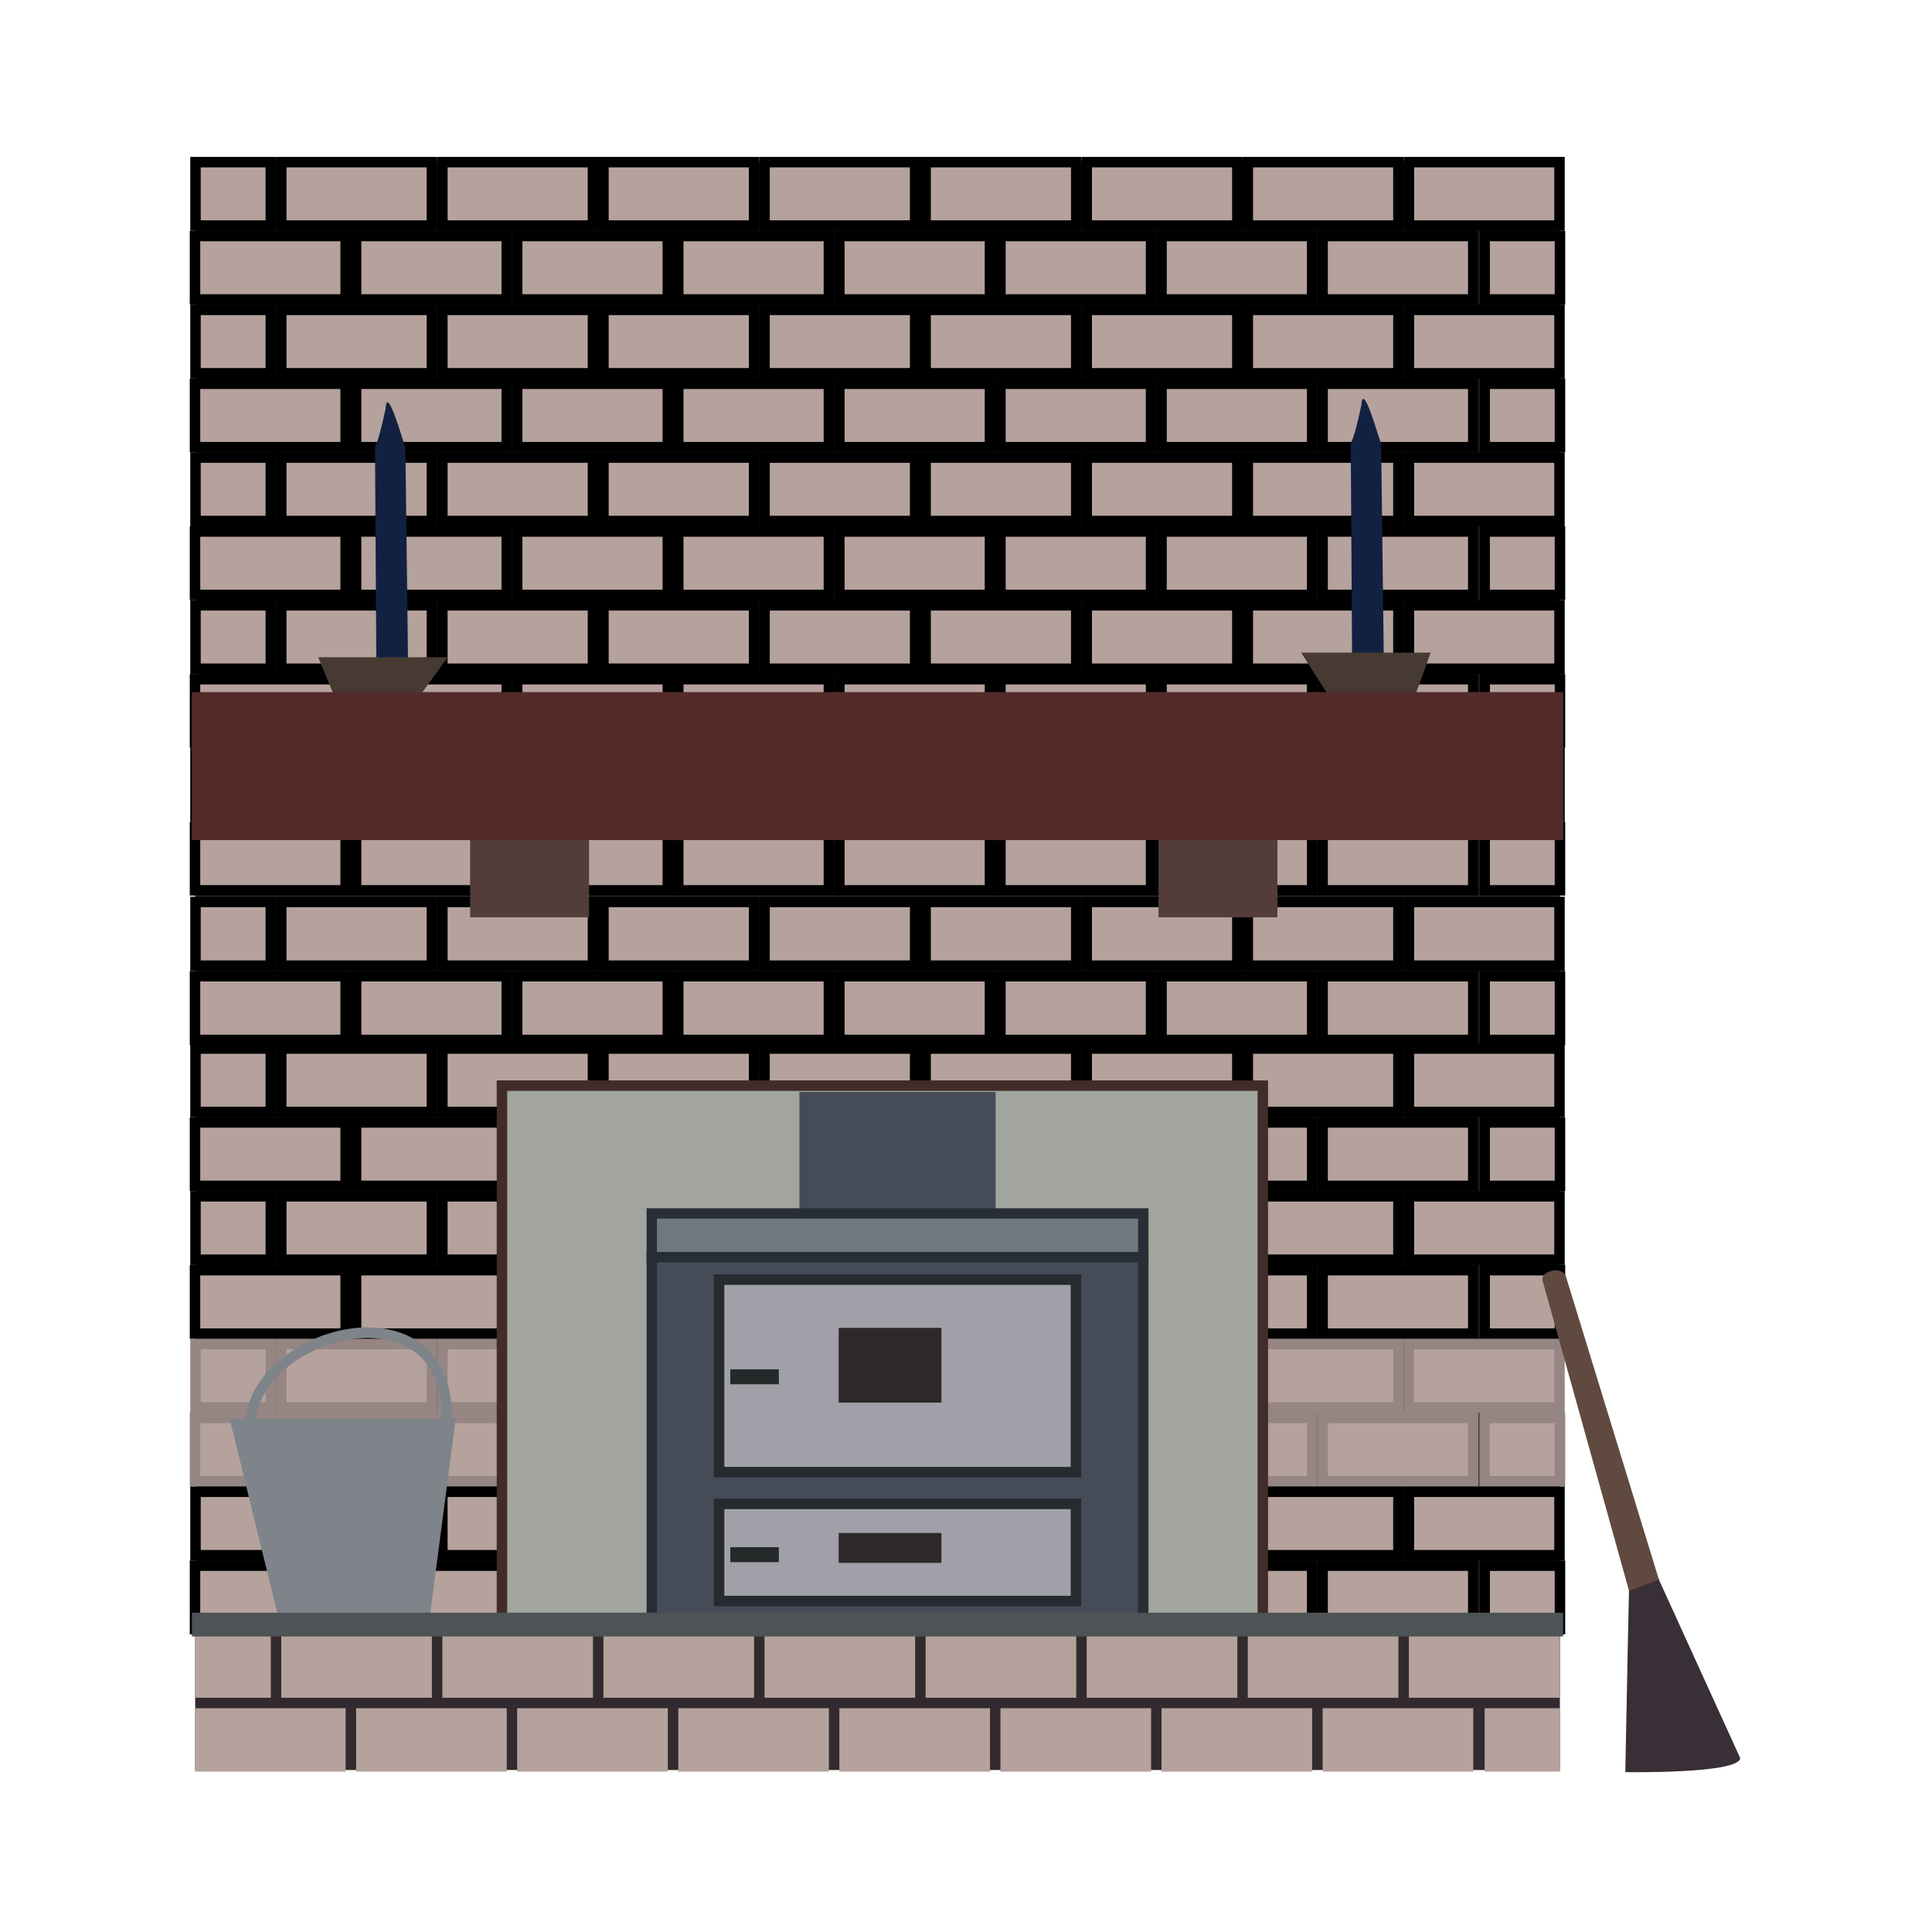 <svg:svg xmlns:dc="http://purl.org/dc/elements/1.1/" xmlns:ns1="http://www.w3.org/1999/xlink" xmlns:ns3="http://creativecommons.org/ns#" xmlns:rdf="http://www.w3.org/1999/02/22-rdf-syntax-ns#" xmlns:svg="http://www.w3.org/2000/svg" height="265.877" id="svg7015" version="1.1" viewBox="-26.411 -22.156 265.877 265.877" width="265.877">
  <svg:title id="title2910">Fireplace</svg:title>
  <svg:g id="layer1" transform="translate(80.394 -333.39)">
    <svg:rect fill="#332a2f" height="221.43" id="rect2889" style="color:#000000" width="187.81" x="-79.945" y="333.39" />
    <svg:use fill="#000000" height="1052.362" id="use7336" stroke="#000000" transform="translate(0 -202.6)" width="744.094" x="0" y="0" ns1:href="#g7188" />
    <svg:use fill="#000000" height="1052.362" id="use7346" stroke="#000000" transform="translate(0 -182.27)" width="744.094" x="0" y="0" ns1:href="#g7188" />
    <svg:use fill="#000000" height="1052.362" id="use7348" stroke="#000000" transform="translate(0 -161.94)" width="744.094" x="0" y="0" ns1:href="#g7188" />
    <svg:use fill="#000000" height="1052.362" id="use7338" stroke="#000000" transform="translate(0 -141.61)" width="744.094" x="0" y="0" ns1:href="#g7188" />
    <svg:use fill="#000000" height="1052.362" id="use7350" stroke="#000000" transform="translate(0 -121.28)" width="744.094" x="0" y="0" ns1:href="#g7188" />
    <svg:use fill="#000000" height="1052.362" id="use7342" stroke="#000000" transform="matrix(1 0 0 1.005 0 -103.47)" width="744.094" x="0" y="0" ns1:href="#g7188" />
    <svg:use fill="#000000" height="1052.362" id="use7344" stroke="#000000" transform="translate(0 -80.613)" width="744.094" x="0" y="0" ns1:href="#g7188" />
    <svg:use fill="#000000" height="1052.362" id="use7340" stroke="#000000" transform="translate(0 -60.281)" width="744.094" x="0" y="0" ns1:href="#g7188" />
    <svg:use fill="#968683" height="1052.362" id="use7332" stroke="#968683" transform="translate(0 -39.949)" width="744.094" x="0" y="0" ns1:href="#g7188" />
    <svg:use fill="#000000" height="1052.362" id="use7334" stroke="#000000" transform="translate(0 -19.617)" width="744.094" x="0" y="0" ns1:href="#g7188" />
    <svg:rect fill="#a2a59e" height="74.536" id="rect2875" stroke="#412c29" stroke-width="1.44" style="color:#000000" width="104.71" x="-37.729" y="460.64" />
    <svg:g id="g2891" transform="matrix(1.44 0 0 1.44 35.352 -244.04)">
      <svg:path d="m30.368 428.01l0.126 20.329h3.03l-0.252-20.33c-0.098-0.053-1.773-6.226-1.894-3.662-0.758 3.535-1.01 3.535-1.01 3.662z" fill="#122142" id="path2866-1" />
      <svg:path d="m38.007 447.98h-12.374l2.652 4.167h8.207l1.515-4.167z" fill="#473a32" id="path3662-7" />
    </svg:g>
    <svg:g id="g2895" transform="matrix(1.44 0 0 1.44 35.352 -244.04)">
      <svg:path d="m-62.882 428.34l0.126 20.329h3.03l-0.253-20.329c-0.098-0.053-1.773-6.226-1.894-3.662-0.758 3.535-1.01 3.535-1.01 3.662z" fill="#122142" id="path2866" />
      <svg:path d="m-68.312 448.42h12.374l-2.652 3.662h-8.207l-1.515-3.662z" fill="#473a32" id="path3662" />
    </svg:g>
    <svg:g id="g7188" transform="matrix(1.44 0 0 1.44 37.409 -244.04)">
      <svg:g id="g7106" transform="translate(.866 .066)">
        <svg:rect fill="#b5a29c" height="6.061" id="rect7041" style="color:#000000" width="14.395" x="-74.135" y="541.73" />
        <svg:rect fill="#b5a29c" height="6.061" id="rect7043" style="color:#000000" width="14.395" x="-58.74" y="541.73" />
        <svg:rect fill="#b5a29c" height="6.061" id="rect7045" style="color:#000000" width="14.395" x="-43.345" y="541.73" />
        <svg:rect fill="#b5a29c" height="6.061" id="rect7047" style="color:#000000" width="14.395" x="-27.951" y="541.73" />
        <svg:rect fill="#b5a29c" height="6.061" id="rect7049" style="color:#000000" width="14.395" x="-12.556" y="541.73" />
        <svg:rect fill="#b5a29c" height="6.061" id="rect7051" style="color:#000000" width="14.395" x="2.839" y="541.73" />
        <svg:rect fill="#b5a29c" height="6.061" id="rect7053" style="color:#000000" width="14.395" x="18.234" y="541.73" />
        <svg:rect fill="#b5a29c" height="6.061" id="rect7055" style="color:#000000" width="14.395" x="33.628" y="541.73" />
        <svg:rect fill="#b5a29c" height="6.061" id="rect7083" style="color:#000000" width="7.197" x="-82.332" y="541.73" />
      </svg:g>
      <svg:g id="g7128" transform="translate(0 -.692)">
        <svg:rect fill="#b5a29c" height="6.061" id="rect7057" style="color:#000000" width="14.395" x="-50.723" y="549.55" />
        <svg:rect fill="#b5a29c" height="6.061" id="rect7059" style="color:#000000" width="14.395" x="-35.328" y="549.55" />
        <svg:rect fill="#b5a29c" height="6.061" id="rect7061" style="color:#000000" width="14.395" x="-19.933" y="549.55" />
        <svg:rect fill="#b5a29c" height="6.061" id="rect7063" style="color:#000000" width="14.395" x="-81.512" y="549.55" />
        <svg:rect fill="#b5a29c" height="6.061" id="rect7065" style="color:#000000" width="14.395" x="10.856" y="549.55" />
        <svg:rect fill="#b5a29c" height="6.061" id="rect7067" style="color:#000000" width="14.395" x="-4.539" y="549.55" />
        <svg:rect fill="#b5a29c" height="6.061" id="rect7069" style="color:#000000" width="14.395" x="-66.117" y="549.55" />
        <svg:rect fill="#b5a29c" height="6.061" id="rect7071" style="color:#000000" width="14.395" x="26.251" y="549.55" />
        <svg:rect fill="#b5a29c" height="6.061" id="rect7085" style="color:#000000" width="7.197" x="41.737" y="549.55" />
      </svg:g>
    </svg:g>
    <svg:path d="m-58.681 494.09c-3.567 0.525-7.097 2.126-9.808 4.454s-4.589 5.436-4.589 8.953h1.44c0-3.006 1.613-5.743 4.094-7.874s5.801-3.61 9.088-4.094c3.287-0.484 6.482 0.04 8.773 1.8s3.803 4.769 3.599 9.628l1.44 0.045c0.217-5.187-1.448-8.732-4.139-10.798s-6.331-2.64-9.898-2.115zm-9.834 39.639l20.825 0.257 3.599-27.509h-31.109l6.684 27.252z" fill="#7f848a" id="path3688" style="block-progression:tb;color:#000000;text-transform:none;text-indent:0" />
    <svg:g id="g2899" transform="matrix(1.44 0 0 1.44 35.352 -244.04)">
      <svg:rect fill="#454b57" height="11.87" id="rect2872" style="color:#000000" width="18.75" x="-22.321" y="489.96" />
      <svg:rect fill="#70777d" height="4.297" id="rect2870" stroke="#272e36" stroke-width=".988" style="color:#000000" width="46.976" x="-36.434" y="501.57" />
      <svg:rect fill="#454b57" height="35.179" id="rect3699" stroke="#272e36" style="color:#000000" width="46.964" x="-36.429" y="505.75" />
      <svg:rect fill="#a1a0a8" height="18.393" id="rect2877" stroke="#262b2f" style="color:#000000" width="34.107" x="-30" y="507.9" />
      <svg:rect fill="#a1a0a8" height="9.283" id="rect2879" stroke="#262b2f" stroke-width="1.002" style="color:#000000" width="34.105" x="-29.999" y="529.33" />
      <svg:rect fill="#242a2a" height="1.429" id="rect2881" style="color:#000000" width="4.643" x="-28.929" y="516.47" />
      <svg:rect fill="#242a2a" height="1.429" id="rect2883" style="color:#000000" width="4.643" x="-28.929" y="533.47" />
      <svg:rect fill="#2e282a" height="2.857" id="rect2885" style="color:#000000" width="9.821" x="-18.571" y="532.11" />
      <svg:rect fill="#2e282a" height="7.143" id="rect2887" style="color:#000000" width="9.821" x="-18.571" y="512.51" />
    </svg:g>
    <svg:rect fill="#4e5355" height="3.272" id="rect7117" style="color:#000000" width="188.7" x="-80.394" y="533.17" />
    <svg:g id="g7378" transform="matrix(1.44 0 0 1.44 35.352 -238.28)">
      <svg:rect fill="#523d3a" height="8.081" id="rect7354" style="color:#000000" width="11.364" x="-53.791" y="461.19" />
      <svg:rect fill="#523d3a" height="8.081" id="rect7354-2" style="color:#000000" width="11.364" x="11.996" y="461.19" />
      <svg:rect fill="#532b2b" height="14.142" id="rect7352" style="color:#000000" width="131.07" x="-80.394" y="447.75" />
    </svg:g>
    <svg:g id="g2880" transform="matrix(1.44 0 0 1.44 35.352 -242.6)">
      <svg:path d="m57.143 529.68c-0.089 0.536-0.536 24.286-0.536 24.286s10.893 0.179 10.982-1.339l-10.536-23.125 0.089 0.179z" fill="#392f37" id="path2878" />
      <svg:path d="m48.75 507.18l8.214 29.464 2.857-1.071-8.929-29.107s-0.268-0.536-1.161-0.446c-1.427 0.28-0.981 1.17-0.981 1.17z" fill="#604a3f" id="path2876" />
    </svg:g>
  </svg:g>
</svg:svg>